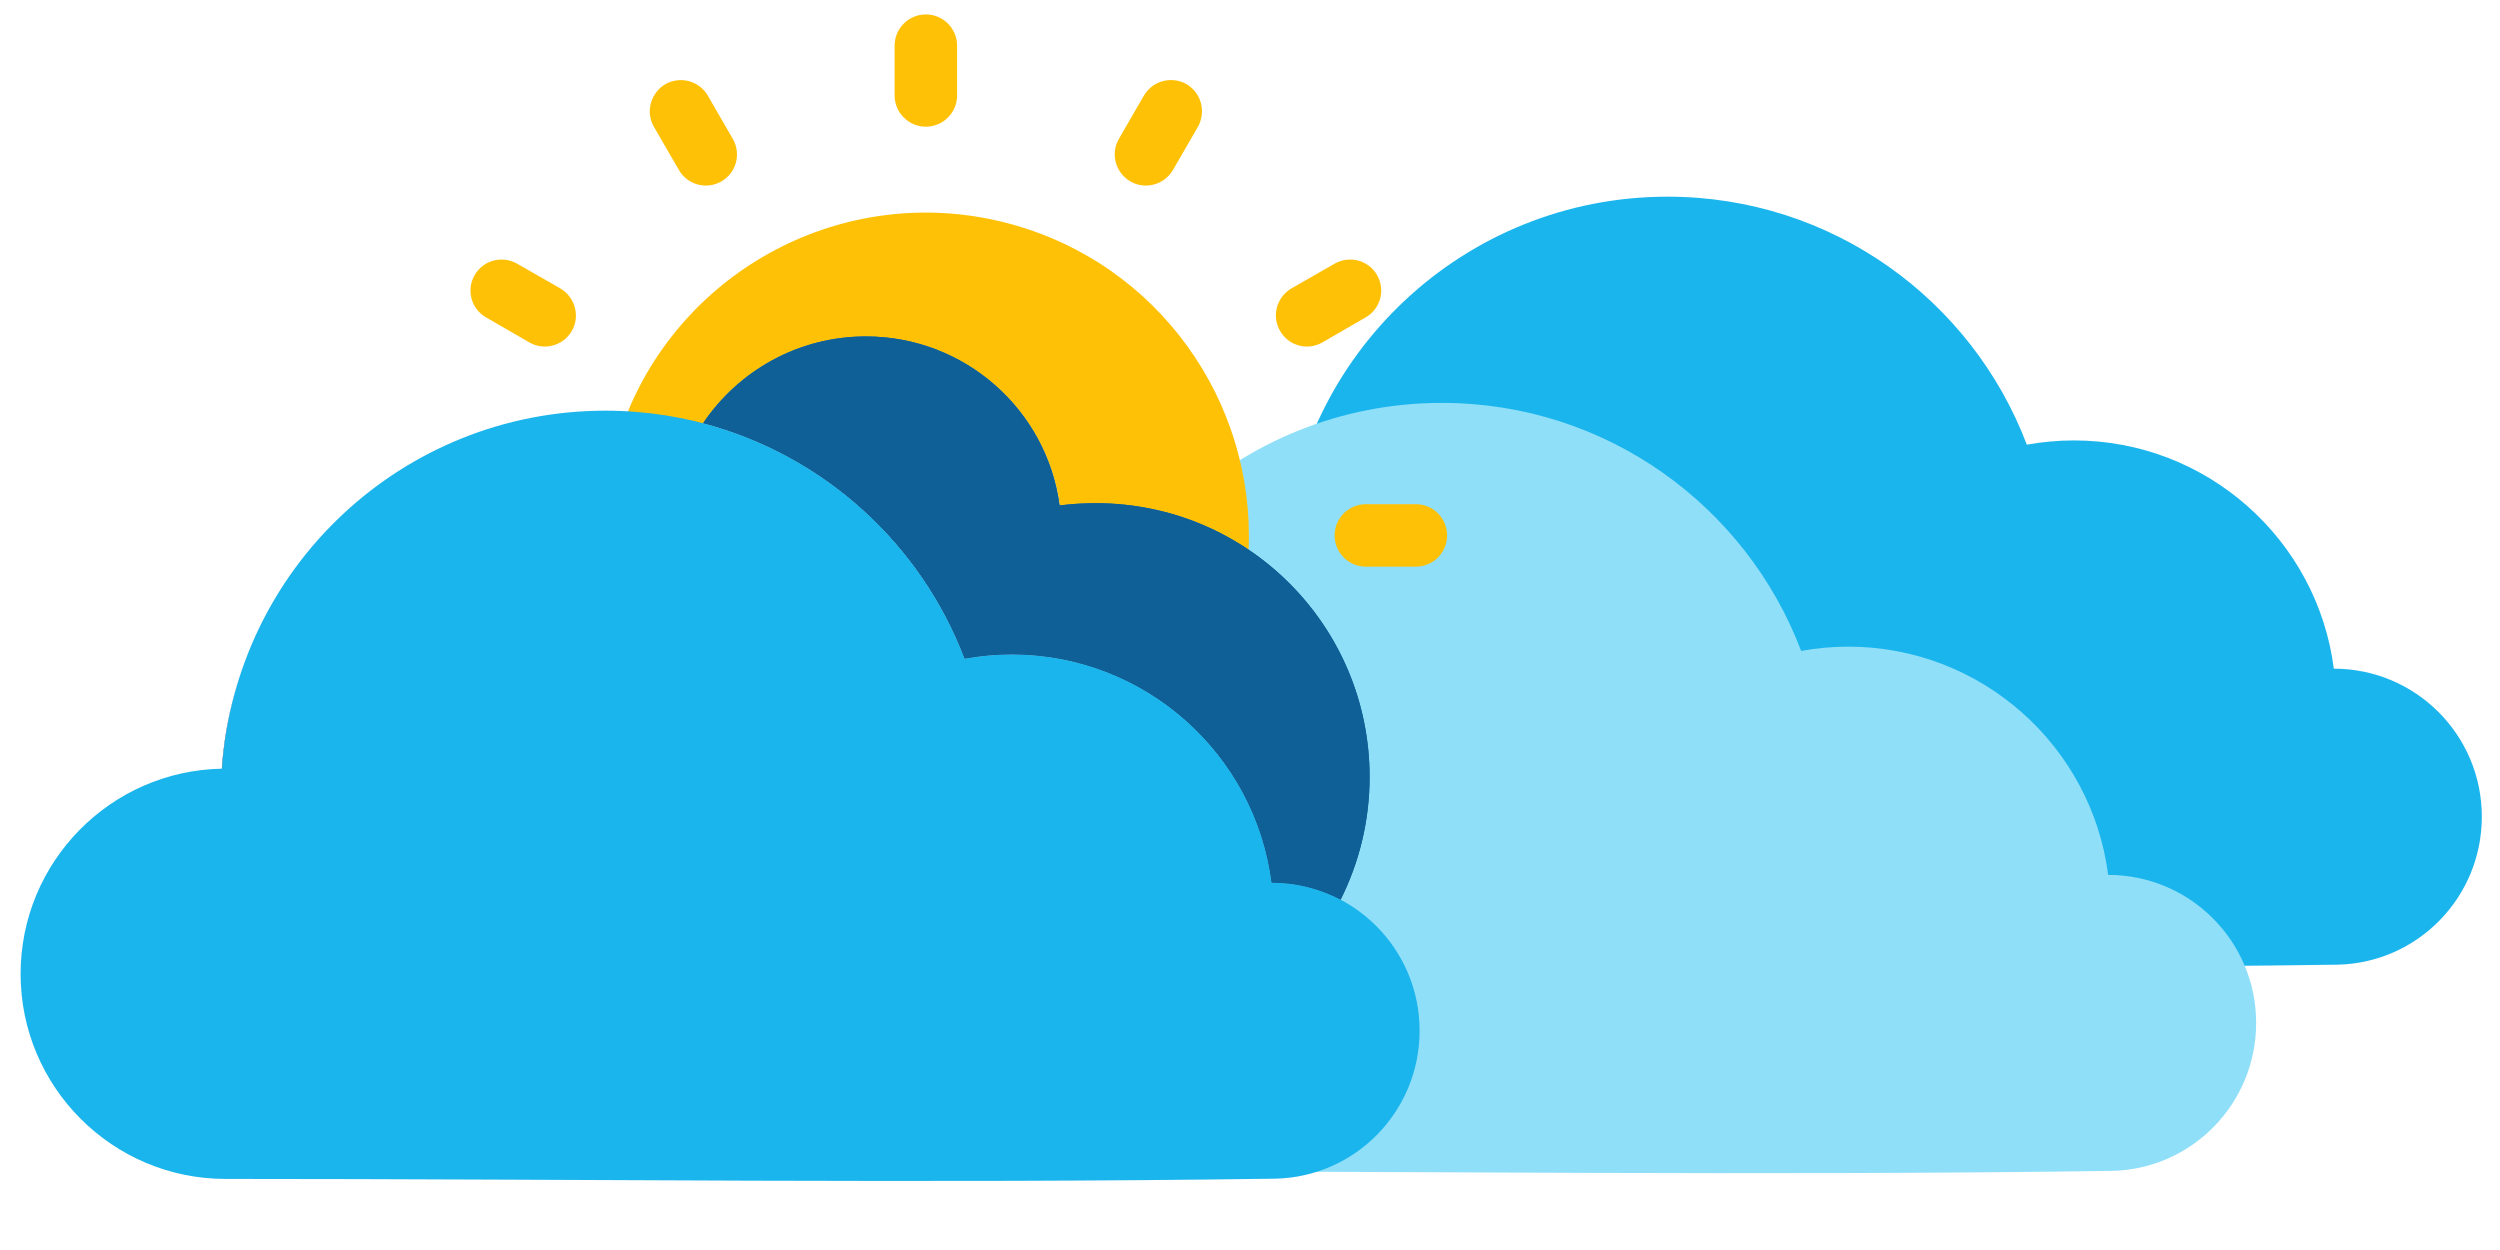 <svg width="100" height="50" xmlns="http://www.w3.org/2000/svg">

 <g>
  <title>background</title>
  <rect fill="none" id="canvas_background" height="52" width="102" y="-1" x="-1"/>
 </g>
 <g>
  <title>Layer 1</title>
  <path fill="#1ab5ed" id="svg_12" d="m51.513,38.597c-4.53,0 -8.2,-3.68 -8.2,-8.2c0,-4.48 3.59,-8.13 8.06,-8.21c0.53,-8 7.19,-14.32 15.33,-14.32c6.57,0 12.17,4.12 14.37,9.92c0.61,-0.11 1.24,-0.17 1.88,-0.17c5.33,0 9.74,3.98 10.4,9.13c3.27,0 5.92,2.65 5.92,5.92c0,3.23 -2.57,5.85 -5.77,5.92c-14,0.2 -27.99,0.01 -41.99,0.01z" class="fil3"/>
  <path fill="#90dff9" id="svg_10" d="m42.486,46.846c-4.53,0 -8.2,-3.68 -8.2,-8.2c0,-4.48 3.59,-8.13 8.06,-8.21c0.53,-8 7.19,-14.32 15.33,-14.32c6.57,0 12.17,4.12 14.37,9.92c0.61,-0.11 1.24,-0.17 1.88,-0.17c5.33,0 9.74,3.98 10.4,9.13c3.27,0 5.92,2.65 5.92,5.92c0,3.23 -2.57,5.85 -5.77,5.92c-14,0.2 -27.99,0.01 -41.99,0.01z" class="fil3"/>
  <path fill="#ffc106" id="svg_1" d="m40.374,8.947c5.97,1.6 9.83,7.12 9.57,13.05c-1.75,-1.18 -3.85,-1.86 -6.1,-1.86c-0.49,0 -0.98,0.03 -1.45,0.09c-0.52,-3.82 -3.79,-6.76 -7.76,-6.76c-2.72,0 -5.12,1.39 -6.52,3.49c-0.97,-0.25 -1.98,-0.41 -3.01,-0.47c2.43,-5.91 8.93,-9.24 15.27,-7.54z" class="fil0"/>
  <path fill-rule="nonzero" fill="#ffc106" id="svg_2" d="m35.784,1.827c0,-0.69 0.56,-1.25 1.25,-1.25c0.69,0 1.25,0.56 1.25,1.25l0,1.99c0,0.69 -0.56,1.25 -1.25,1.25c-0.69,0 -1.25,-0.56 -1.25,-1.25l0,-1.99z" class="fil1"/>
  <path fill-rule="nonzero" fill="#ffc106" id="svg_3" d="m45.754,3.827c0.35,-0.6 1.11,-0.8 1.71,-0.46c0.59,0.35 0.79,1.11 0.45,1.71l-1,1.73c-0.35,0.59 -1.11,0.79 -1.7,0.45c-0.6,-0.35 -0.8,-1.11 -0.46,-1.7l1,-1.73z" class="fil1"/>
  <path fill-rule="nonzero" fill="#ffc106" id="svg_4" d="m53.384,10.547c0.6,-0.34 1.36,-0.14 1.7,0.46c0.34,0.59 0.14,1.35 -0.46,1.69l-1.73,1c-0.59,0.34 -1.35,0.14 -1.69,-0.46c-0.35,-0.59 -0.14,-1.35 0.45,-1.7l1.73,-0.99z" class="fil1"/>
  <path fill-rule="nonzero" fill="#ffc106" id="svg_5" d="m56.634,20.167c0.69,0 1.25,0.56 1.25,1.25c0,0.69 -0.56,1.25 -1.25,1.25l-2,0c-0.69,0 -1.25,-0.56 -1.25,-1.25c0,-0.69 0.56,-1.25 1.25,-1.25l2,0z" class="fil1"/>
  <path fill-rule="nonzero" fill="#ffc106" id="svg_6" d="m19.444,12.697c-0.6,-0.34 -0.8,-1.1 -0.46,-1.69c0.34,-0.6 1.1,-0.8 1.7,-0.46l1.73,0.99c0.59,0.35 0.8,1.11 0.46,1.7c-0.35,0.6 -1.11,0.8 -1.7,0.46l-1.73,-1z" class="fil1"/>
  <path fill-rule="nonzero" fill="#ffc106" id="svg_7" d="m26.154,5.067c-0.34,-0.59 -0.13,-1.35 0.46,-1.7c0.6,-0.34 1.36,-0.13 1.7,0.46l1,1.73c0.34,0.6 0.14,1.36 -0.46,1.7c-0.59,0.34 -1.36,0.14 -1.7,-0.46l-1,-1.73z" class="fil1"/>
  <path fill="#0e6096" id="svg_8" d="m7.174,46.947c-0.2,-0.05 -0.39,-0.1 -0.59,-0.16c0.2,0.06 0.39,0.11 0.59,0.16zm-0.97,-0.29c-0.37,-0.14 -0.74,-0.3 -1.09,-0.49c0.35,0.19 0.72,0.35 1.09,0.49zm-1.09,-0.49c-1.39,-0.76 -2.54,-1.91 -3.3,-3.3c0.76,1.39 1.91,2.54 3.3,3.3zm-3.3,-3.31c-0.19,-0.34 -0.35,-0.71 -0.49,-1.08c0.14,0.37 0.3,0.74 0.49,1.08zm-0.62,-1.47c-0.06,-0.19 -0.11,-0.38 -0.16,-0.58c0.05,0.2 0.1,0.39 0.16,0.58zm7.68,-10.64c0.1,-1.49 0.42,-2.93 0.91,-4.27c-0.49,1.34 -0.8,2.78 -0.9,4.27l-0.01,0zm19.25,-13.82c1.41,-2.09 3.8,-3.47 6.51,-3.47c3.96,0 7.24,2.94 7.75,6.76c0.48,-0.06 0.96,-0.09 1.45,-0.09c6.05,0 10.95,4.9 10.95,10.95c0,1.77 -0.42,3.43 -1.16,4.91c-0.82,-0.43 -1.76,-0.68 -2.76,-0.68c-0.66,-5.15 -5.06,-9.13 -10.4,-9.13c-0.64,0 -1.27,0.06 -1.88,0.17c-1.75,-4.61 -5.64,-8.15 -10.46,-9.42z" class="fil2"/>
  <path fill="#1ab5ed" id="svg_9" d="m9.024,47.157c-4.53,0 -8.2,-3.68 -8.2,-8.2c0,-4.48 3.59,-8.13 8.06,-8.21c0.53,-8 7.19,-14.32 15.33,-14.32c6.57,0 12.17,4.12 14.37,9.92c0.61,-0.11 1.24,-0.17 1.88,-0.17c5.33,0 9.74,3.98 10.4,9.13c3.27,0 5.92,2.65 5.92,5.92c0,3.23 -2.57,5.85 -5.77,5.92c-14,0.2 -27.99,0.01 -41.99,0.01z" class="fil3"/>
  <path fill="#0e6096" id="svg_11" d="m7.174,46.947c-0.2,-0.05 -0.39,-0.1 -0.59,-0.16c0.2,0.06 0.39,0.11 0.59,0.16zm-0.97,-0.29c-0.37,-0.14 -0.74,-0.3 -1.09,-0.49c0.35,0.19 0.72,0.35 1.09,0.49zm-1.09,-0.49c-1.39,-0.76 -2.54,-1.91 -3.3,-3.3c0.76,1.39 1.91,2.54 3.3,3.3zm-3.3,-3.31c-0.19,-0.34 -0.35,-0.71 -0.49,-1.08c0.14,0.37 0.3,0.74 0.49,1.08zm-0.62,-1.47c-0.06,-0.19 -0.11,-0.38 -0.16,-0.58c0.05,0.2 0.1,0.39 0.16,0.58zm7.68,-10.64c0.1,-1.49 0.42,-2.93 0.91,-4.27c-0.49,1.34 -0.8,2.78 -0.9,4.27l-0.01,0zm19.25,-13.82c1.41,-2.09 3.8,-3.47 6.51,-3.47c3.96,0 7.24,2.94 7.75,6.76c0.48,-0.06 0.96,-0.09 1.45,-0.09c6.05,0 10.95,4.9 10.95,10.95c0,1.77 -0.42,3.43 -1.16,4.91c-0.82,-0.43 -1.76,-0.68 -2.76,-0.68c-0.66,-5.15 -5.06,-9.13 -10.4,-9.13c-0.64,0 -1.27,0.06 -1.88,0.17c-1.75,-4.61 -5.64,-8.15 -10.46,-9.42z" class="fil2"/>
 </g>
</svg>